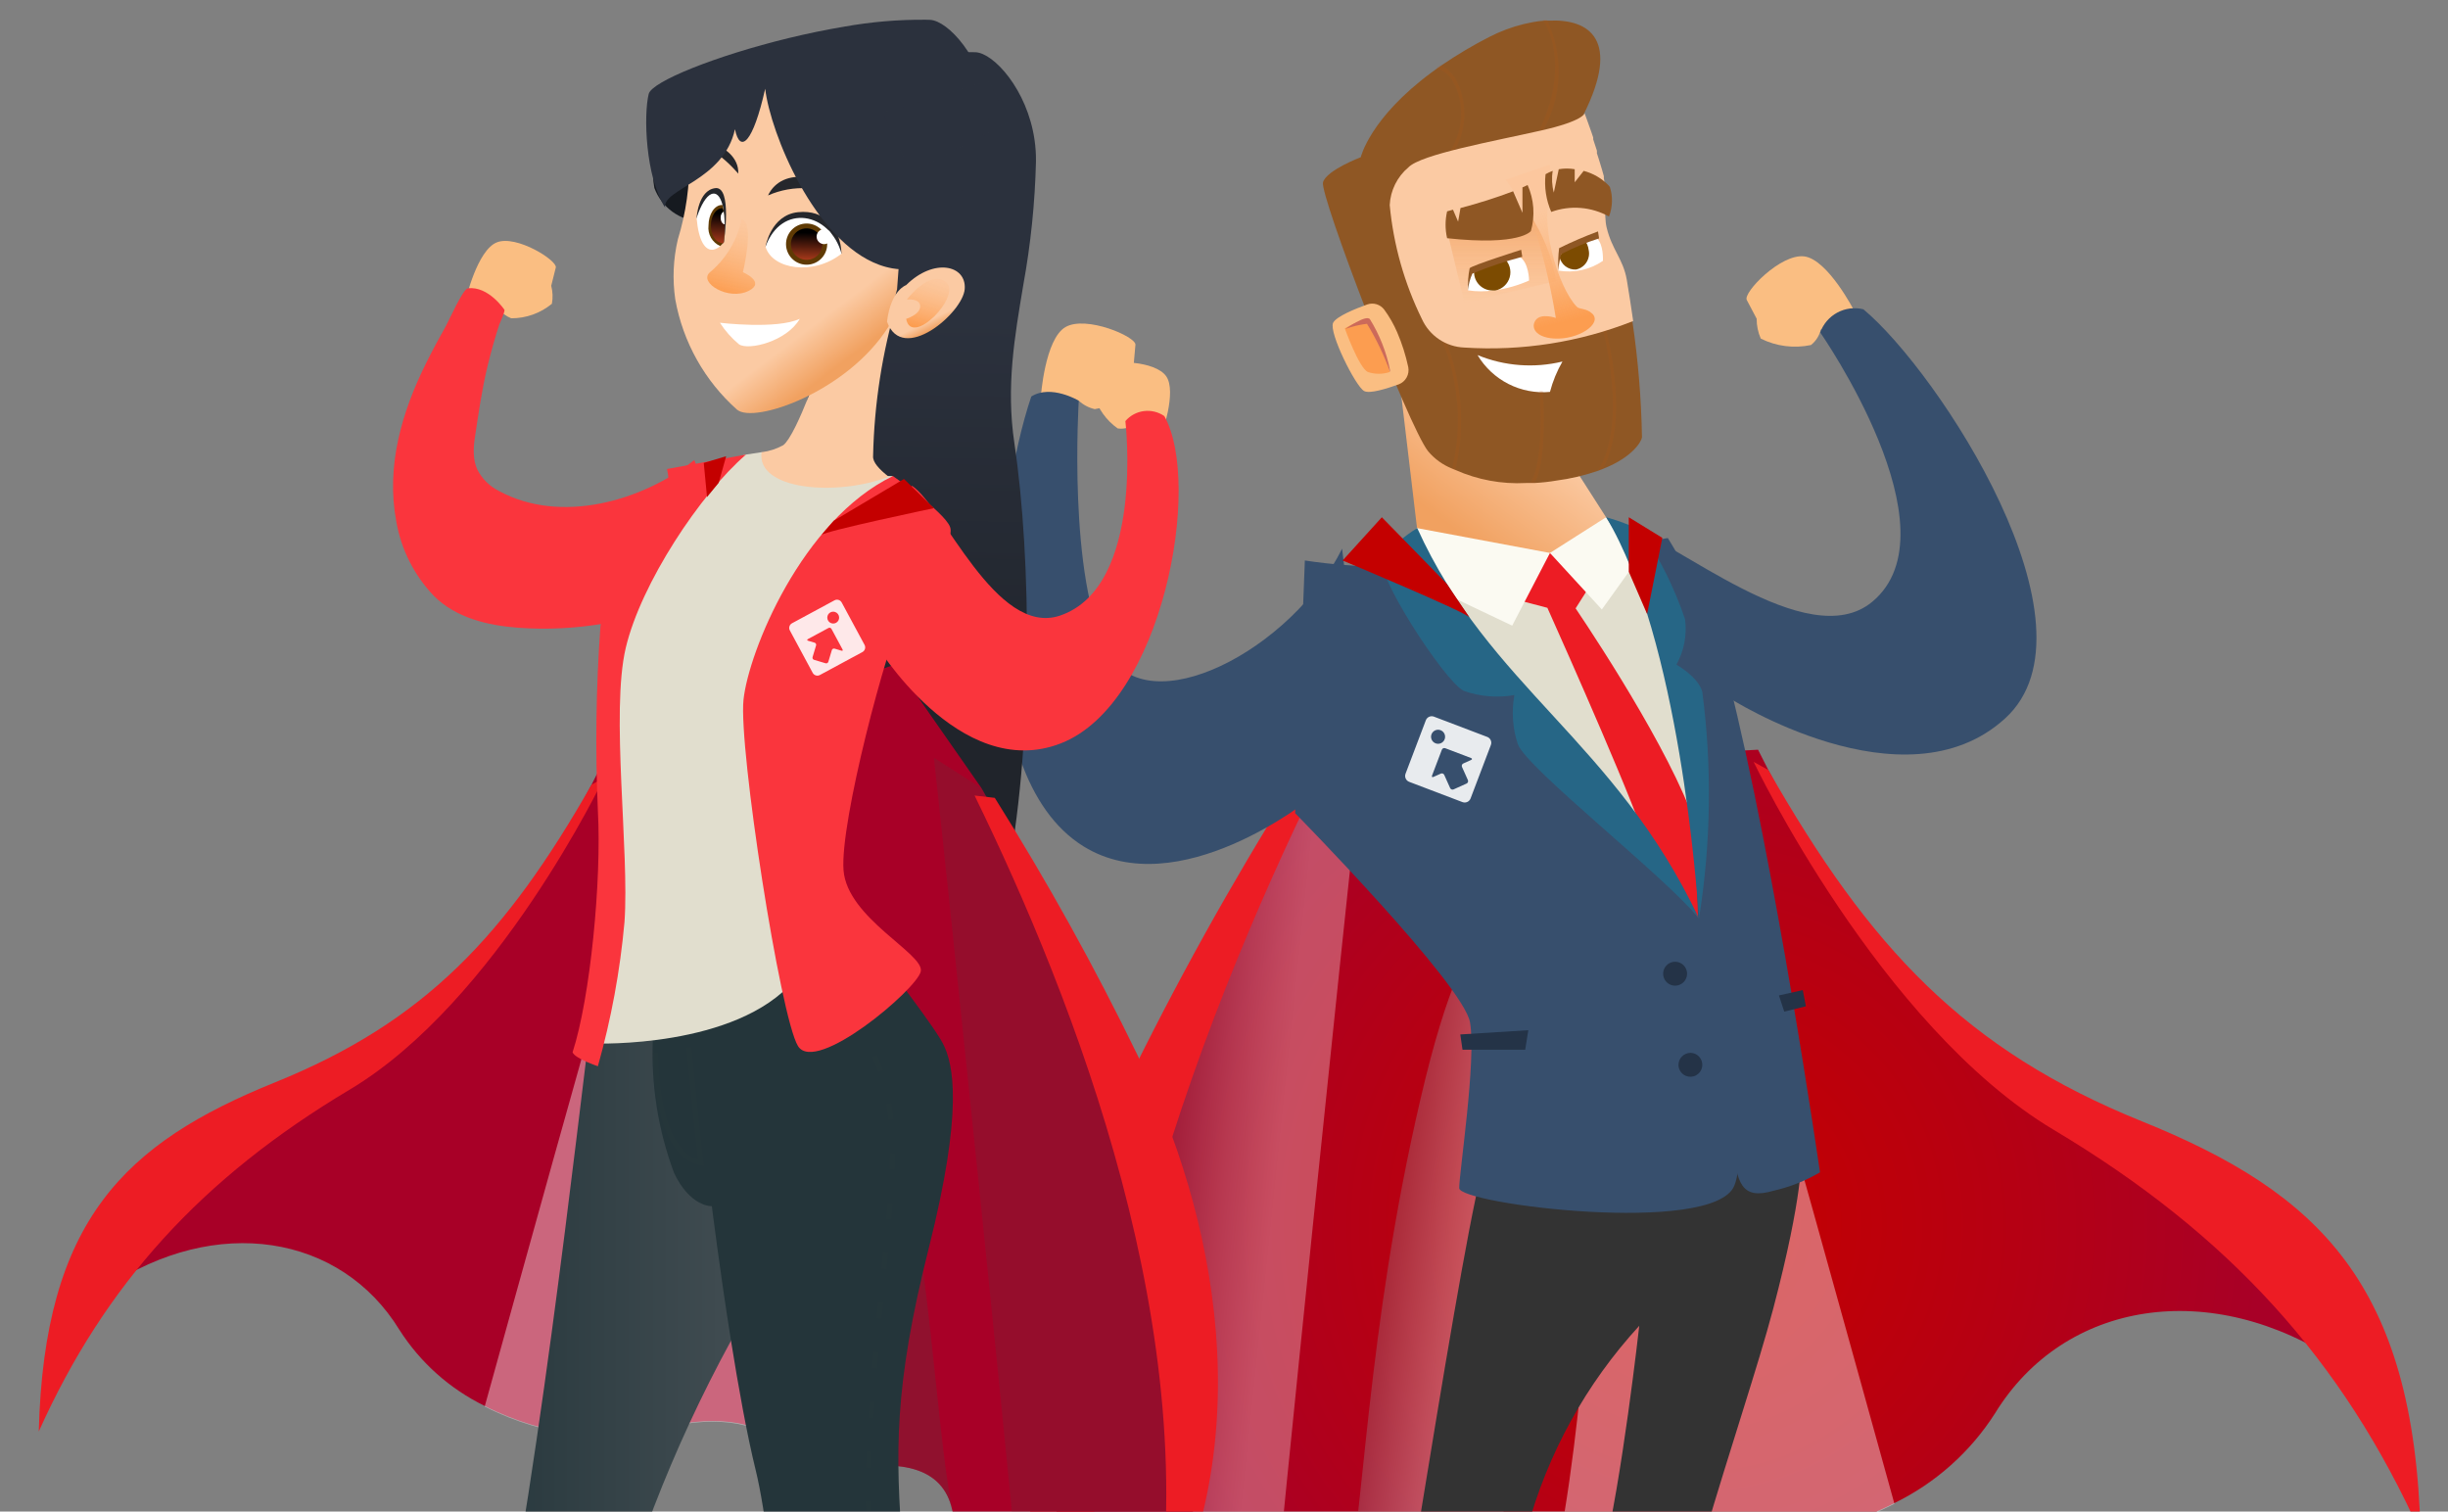 <svg className="h-48 xs:h-102 sm:h-auto w-full" width="758" height="468" viewBox="0 0 758 468" fill="none" xmlns="http://www.w3.org/2000/svg">

            <rect x="0" y="0" width="758" height="468" fill="#808080" stroke="none"/>

            <defs>
            <linearGradient id="paint0" x1="491.194" y1="103.763" x2="446.166" y2="164.46" gradientUnits="userSpaceOnUse">
            <stop offset="0.443" stop-color="#FBCAA3"></stop>
            <stop offset="0.96" stop-color="#F1A160"></stop>
            </linearGradient>
            <radialGradient id="paint1" cx="0" cy="0" r="1" gradientUnits="userSpaceOnUse" gradientTransform="translate(525.071 379.228) rotate(180) scale(175.144 175.824)">
            <stop offset="0.06" stop-color="#C40000"></stop>
            <stop offset="0.56" stop-color="#B60013"></stop>
            <stop offset="1" stop-color="#A80027"></stop>
            </radialGradient>
            <linearGradient id="paint2" x1="392.965" y1="384.047" x2="350.103" y2="379.579" gradientUnits="userSpaceOnUse">
            <stop stop-color="white"></stop>
            <stop offset="0.12" stop-color="#F2ECED"></stop>
            <stop offset="0.38" stop-color="#CFBBC0"></stop>
            <stop offset="0.73" stop-color="#996C77"></stop>
            <stop offset="1" stop-color="#6B2B3A"></stop>
            </linearGradient>
            <linearGradient id="paint3" x1="483.759" y1="401.336" x2="415.572" y2="391.438" gradientUnits="userSpaceOnUse">
            <stop offset="0.24" stop-color="white"></stop>
            <stop offset="0.34" stop-color="#F2ECED"></stop>
            <stop offset="0.53" stop-color="#CFBBC0"></stop>
            <stop offset="0.79" stop-color="#996C77"></stop>
            <stop offset="1" stop-color="#6B2B3A"></stop>
            </linearGradient>
            <linearGradient id="paint4" x1="-2.98965e+06" y1="76950.5" x2="-3.08334e+06" y2="77707.4" gradientUnits="userSpaceOnUse">
            <stop stop-color="white"></stop>
            <stop offset="0.12" stop-color="#F2ECED"></stop>
            <stop offset="0.38" stop-color="#CFBBC0"></stop>
            <stop offset="0.73" stop-color="#996C77"></stop>
            <stop offset="1" stop-color="#6B2B3A"></stop>
            </linearGradient>
            <linearGradient id="paint5" x1="4378.3" y1="9026.75" x2="3868.1" y2="7870.05" gradientUnits="userSpaceOnUse">
            <stop stop-color="#FBFAF2"></stop>
            <stop offset="0.43" stop-color="#F2F0E5"></stop>
            <stop offset="1" stop-color="#E1DECE"></stop>
            </linearGradient>
            <linearGradient id="paint6" x1="-320127" y1="161001" x2="-325692" y2="167702" gradientUnits="userSpaceOnUse">
            <stop stop-color="#FBFAF2"></stop>
            <stop offset="0.43" stop-color="#F2F0E5"></stop>
            <stop offset="1" stop-color="#E1DECE"></stop>
            </linearGradient>
            <radialGradient id="paint7" cx="0" cy="0" r="1" gradientUnits="userSpaceOnUse" gradientTransform="translate(-48471.3 26204.8) rotate(180) scale(1467.42 1461.2)">
            <stop stop-color="#100F23"></stop>
            <stop offset="0.29" stop-color="#1E253D"></stop>
            <stop offset="0.75" stop-color="#304360"></stop>
            <stop offset="1" stop-color="#374F6D"></stop>
            </radialGradient>
            <radialGradient id="paint8" cx="0" cy="0" r="1" gradientUnits="userSpaceOnUse" gradientTransform="translate(2.15533e+08 4.78501e+08) rotate(180) scale(286142 618075)">
            <stop stop-color="#100F23"></stop>
            <stop offset="0.29" stop-color="#1E253D"></stop>
            <stop offset="0.75" stop-color="#304360"></stop>
            <stop offset="1" stop-color="#374F6D"></stop>
            </radialGradient>
            <linearGradient id="paint9" x1="-11394.6" y1="175.65" x2="-11666.5" y2="175.65" gradientUnits="userSpaceOnUse">
            <stop offset="0.06" stop-color="#C40000"></stop>
            <stop offset="0.41" stop-color="#D70000"></stop>
            <stop offset="1" stop-color="#FF0000"></stop>
            </linearGradient>
            <linearGradient id="paint10" x1="-23298.3" y1="9105.16" x2="-23495.9" y2="9105.16" gradientUnits="userSpaceOnUse">
            <stop offset="0.06" stop-color="#C40000"></stop>
            <stop offset="0.41" stop-color="#D70000"></stop>
            <stop offset="1" stop-color="#FF0000"></stop>
            </linearGradient>
            <linearGradient id="paint11" x1="-97011.8" y1="26400.3" x2="-99018.1" y2="26942" gradientUnits="userSpaceOnUse">
            <stop offset="0.24" stop-color="#8F5724"></stop>
            <stop offset="0.86" stop-color="#562200"></stop>
            </linearGradient>
            <linearGradient id="paint12" x1="472.942" y1="51.115" x2="459.008" y2="135.803" gradientUnits="userSpaceOnUse">
            <stop offset="0.78" stop-color="#FBCAA3"></stop>
            <stop offset="0.96" stop-color="#F1A160"></stop>
            </linearGradient>
            <linearGradient id="paint13" x1="465.142" y1="66.176" x2="465.142" y2="93.815" gradientUnits="userSpaceOnUse">
            <stop stop-color="#F1A96F"></stop>
            <stop offset="1" stop-color="#FDB77E" stop-opacity="0"></stop>
            </linearGradient>
            <linearGradient id="paint14" x1="13438.1" y1="14691.6" x2="13438.1" y2="13471.2" gradientUnits="userSpaceOnUse">
            <stop stop-color="#F1A96F"></stop>
            <stop offset="1" stop-color="#FDB77E" stop-opacity="0"></stop>
            </linearGradient>
            <linearGradient id="paint15" x1="476.084" y1="65.665" x2="484.295" y2="99.635" gradientUnits="userSpaceOnUse">
            <stop stop-color="#FDB77E" stop-opacity="0.15"></stop>
            <stop offset="1" stop-color="#FC9D50"></stop>
            </linearGradient>
            <linearGradient id="paint16" x1="6312.16" y1="6151.73" x2="6281.35" y2="6043.85" gradientUnits="userSpaceOnUse">
            <stop stop-color="#FDB77E" stop-opacity="0.15"></stop>
            <stop offset="1" stop-color="#FC9D50"></stop>
            </linearGradient>
            <linearGradient id="paint17" x1="-6319.17" y1="3200.54" x2="-6429.97" y2="3251.72" gradientUnits="userSpaceOnUse">
            <stop offset="0.16" stop-color="#8F5724"></stop>
            <stop offset="1" stop-color="#562200"></stop>
            </linearGradient>
            <linearGradient id="paint18" x1="-348393" y1="-8412.17" x2="-349933" y2="-8534.75" gradientUnits="userSpaceOnUse">
            <stop offset="0.16" stop-color="#8F5724"></stop>
            <stop offset="1" stop-color="#562200"></stop>
            </linearGradient>
            <linearGradient id="paint19" x1="232906" y1="21633" x2="233787" y2="21750.7" gradientUnits="userSpaceOnUse">
            <stop offset="0.16" stop-color="#8F5724"></stop>
            <stop offset="1" stop-color="#562200"></stop>
            </linearGradient>
            <linearGradient id="paint20" x1="121000" y1="15781.9" x2="121383" y2="15821.7" gradientUnits="userSpaceOnUse">
            <stop offset="0.16" stop-color="#8F5724"></stop>
            <stop offset="1" stop-color="#562200"></stop>
            </linearGradient>
            <linearGradient id="paint21" x1="266.668" y1="97.669" x2="264.533" y2="223.878" gradientUnits="userSpaceOnUse">
            <stop stop-color="#2B313D"></stop>
            <stop offset="1" stop-color="#20242B"></stop>
            </linearGradient>
            <radialGradient id="paint22" cx="0" cy="0" r="1" gradientUnits="userSpaceOnUse" gradientTransform="translate(-4.53136e+07 3.83971e+07) scale(52583.8 43862.8)">
            <stop offset="0.06" stop-color="#C40000"></stop>
            <stop offset="0.56" stop-color="#B60013"></stop>
            <stop offset="1" stop-color="#A80027"></stop>
            </radialGradient>
            <linearGradient id="paint23" x1="-25150.1" y1="-27904.6" x2="-22131.9" y2="-28007.2" gradientUnits="userSpaceOnUse">
            <stop stop-color="white"></stop>
            <stop offset="0.12" stop-color="#F2ECED"></stop>
            <stop offset="0.38" stop-color="#CFBBC0"></stop>
            <stop offset="0.73" stop-color="#996C77"></stop>
            <stop offset="1" stop-color="#6B2B3A"></stop>
            </linearGradient>
            <linearGradient id="paint24" x1="-22184.9" y1="-16844.7" x2="-18743.4" y2="-17003.3" gradientUnits="userSpaceOnUse">
            <stop offset="0.24" stop-color="white"></stop>
            <stop offset="0.34" stop-color="#F2ECED"></stop>
            <stop offset="0.53" stop-color="#CFBBC0"></stop>
            <stop offset="0.79" stop-color="#996C77"></stop>
            <stop offset="1" stop-color="#6B2B3A"></stop>
            </linearGradient>
            <linearGradient id="paint25" x1="2.15029e+06" y1="-59317.8" x2="2.21758e+06" y2="-59861.5" gradientUnits="userSpaceOnUse">
            <stop stop-color="white"></stop>
            <stop offset="0.12" stop-color="#F2ECED"></stop>
            <stop offset="0.38" stop-color="#CFBBC0"></stop>
            <stop offset="0.73" stop-color="#996C77"></stop>
            <stop offset="1" stop-color="#6B2B3A"></stop>
            </linearGradient>
            <linearGradient id="paint26" x1="139.191" y1="451.292" x2="238.522" y2="451.292" gradientUnits="userSpaceOnUse">
            <stop stop-color="#24353A"></stop>
            <stop offset="1" stop-color="#444F54"></stop>
            </linearGradient>
            <linearGradient id="paint27" x1="18966.5" y1="10275.7" x2="27617" y2="10275.7" gradientUnits="userSpaceOnUse">
            <stop stop-color="#24353A"></stop>
            <stop offset="1" stop-color="#444F54"></stop>
            </linearGradient>
            <linearGradient id="paint28" x1="12430.8" y1="16466.1" x2="9998.42" y2="20187.5" gradientUnits="userSpaceOnUse">
            <stop offset="0.78" stop-color="#FBCAA3"></stop>
            <stop offset="0.96" stop-color="#F1A160"></stop>
            </linearGradient>
            <linearGradient id="paint29" x1="223.131" y1="41.651" x2="272.865" y2="107.44" gradientUnits="userSpaceOnUse">
            <stop offset="0.78" stop-color="#FBCAA3"></stop>
            <stop offset="0.96" stop-color="#F1A160"></stop>
            </linearGradient>
            <linearGradient id="paint30" x1="230.873" y1="69.521" x2="223.417" y2="90.803" gradientUnits="userSpaceOnUse">
            <stop stop-color="#FDB77E" stop-opacity="0.15"></stop>
            <stop offset="1" stop-color="#FC9D50"></stop>
            </linearGradient>
            <linearGradient id="paint31" x1="249.634" y1="80.237" x2="249.851" y2="72.094" gradientUnits="userSpaceOnUse">
            <stop stop-color="#A2371A"></stop>
            <stop offset="1"></stop>
            </linearGradient>
            <linearGradient id="paint32" x1="222.19" y1="75.099" x2="222.802" y2="66.066" gradientUnits="userSpaceOnUse">
            <stop stop-color="#A2371A"></stop>
            <stop offset="1"></stop>
            </linearGradient>
            <linearGradient id="paint33" x1="278.772" y1="88.641" x2="286.469" y2="104.076" gradientUnits="userSpaceOnUse">
            <stop offset="0.78" stop-color="#FBCAA3"></stop>
            <stop offset="0.96" stop-color="#F1A160"></stop>
            </linearGradient>
            <linearGradient id="paint34" x1="291.262" y1="87.381" x2="287.519" y2="102.059" gradientUnits="userSpaceOnUse">
            <stop stop-color="#FDB77E" stop-opacity="0.15"></stop>
            <stop offset="1" stop-color="#FC9D50"></stop>
            </linearGradient>
            <linearGradient id="paint35" x1="235288" y1="-6500.85" x2="240822" y2="-6500.85" gradientUnits="userSpaceOnUse">
            <stop offset="0.06" stop-color="#C40000"></stop>
            <stop offset="0.41" stop-color="#D70000"></stop>
            <stop offset="1" stop-color="#FF0000"></stop>
            </linearGradient>
            <linearGradient id="paint36" x1="12670.7" y1="-5681.03" x2="12767.6" y2="-5681.03" gradientUnits="userSpaceOnUse">
            <stop offset="0.06" stop-color="#C40000"></stop>
            <stop offset="0.41" stop-color="#D70000"></stop>
            <stop offset="1" stop-color="#FF0000"></stop>
            </linearGradient>
            <clipPath id="clip0">
            <rect width="758" height="468" fill="white"></rect>
            </clipPath>
            </defs>

            <g id="1-01 3" clipPath="url(#clip0)">
            <g id="Group">
            <path id="Vector" d="M497.298 160.148L473.172 122.479L433.265 117.236L438.771 163.51L482.595 179.922L497.298 160.148Z" fill="url(#paint0)"></path>
            <path id="Vector_2" d="M338.809 524.41C343.521 513.697 365.546 506.972 387.629 519.053C389.332 519.965 390.864 520.763 392.34 521.39C410.108 529.368 412.662 518.54 415.728 503.61C419.077 487.482 435.142 484.12 459.211 489.534L461.368 489.933C483.166 494.378 480.669 485.944 482.599 478.535C484.529 471.127 504.681 467.822 525.458 474.489C538.798 478.82 564.343 476.769 586.595 465.371C599.347 459.149 610.132 449.525 617.76 437.562C639.161 402.686 684.631 395.277 724.765 422.118C724.765 422.118 701.377 375.788 663.911 355.671C626.445 335.555 592.328 310.081 573.085 281.132C562.38 265.485 552.782 249.109 544.361 232.123L421.461 238.62L405.226 239.474C390.76 264.593 377.96 290.635 366.909 317.433C351.525 356.412 326.093 463.149 325.412 480.587C324.731 498.025 333.814 535.181 338.809 524.41Z" fill="url(#paint1)"></path>
            <path id="Vector_3" opacity="0.3" d="M338.809 524.411C343.521 513.698 365.546 506.973 387.628 519.054C389.331 519.966 390.864 520.764 392.34 521.391C398.017 460.301 415.046 295.893 421.291 238.849L405.055 239.704C390.656 264.753 377.914 290.719 366.909 317.434C351.525 356.413 326.093 463.15 325.412 480.588C324.731 498.026 333.814 535.182 338.809 524.411Z" fill="url(#paint2)"></path>
            <path id="Vector_4" d="M407.609 242.38C371.448 316.463 322.459 440.467 342.043 550.11C301.909 478.25 319.961 394.308 348.061 337.263C363.734 304.998 381.149 273.609 400.229 243.235L407.609 242.38Z" fill="#ED1C24"></path>
            <path id="Vector_5" d="M547.538 238.393C578.93 293.443 608.392 325.014 663.228 347.182C718.065 369.35 747.527 397.501 749.513 474.719C725.444 421.037 689.965 382.058 635.98 349.86C581.995 317.662 542.997 235.886 542.997 235.886L547.538 238.393Z" fill="#ED1C24"></path>
            <path id="Vector_6" opacity="0.4" d="M415.73 503.609C419.079 487.481 435.144 484.119 459.213 489.533L461.37 489.932C467.047 461.153 485.78 359.431 484.645 340.455C483.282 318.287 468.58 289.166 468.58 289.166C468.58 289.166 456.545 268.366 439.799 340.455C423.053 412.543 422.428 468.676 415.73 503.609Z" fill="url(#paint3)"></path>
            <path id="Vector_7" opacity="0.4" d="M482.598 478.764C484.641 471.413 504.68 468.051 525.456 474.718C538.797 479.049 564.341 476.998 586.594 465.6C576.433 428.901 544.643 314.243 544.189 314.243C544.189 316.294 513.422 298.799 502.693 333.048C491.964 367.298 492.759 425.026 482.598 478.764Z" fill="url(#paint4)"></path>
            <path id="Vector_8" d="M502.69 163.566L479.984 171.26L437.863 170.576C437.863 170.576 456.936 198.442 470.617 213.943C484.298 229.443 521.707 275.033 526.135 284.436C529.484 264.947 521.139 224.657 517.109 203.856C514.099 189.849 509.251 176.302 502.69 163.566V163.566Z" fill="url(#paint5)"></path>
            <path id="Vector_9" d="M466.928 184.996L479.927 171.205L492.756 180.665L487.874 188.358C495.822 200.154 520.629 238.165 526.192 259.25C532.89 284.438 534.253 288.142 534.253 288.142L520.174 291.448C520.174 291.448 513.817 274.351 510.184 262.612C507.856 252.696 485.036 201.351 479.132 188.187L466.928 184.996Z" fill="#ED1C24"></path>
            <path id="Vector_10" d="M479.929 171.205L495.994 188.7L506.382 174.225L497.299 160.149L479.929 171.205Z" fill="#FBFAF2"></path>
            <path id="Vector_11" d="M479.929 171.204L468.235 193.714L430.088 175.592L438.774 163.51L479.929 171.204Z" fill="url(#paint6)"></path>
            <g id="hmanright" data-svg-origin="516.7160034179688 259.4903335571289" style="transform-origin: 0px 0px;" transform="matrix(0.962,-0.273,0.273,0.962,-38.514,144.356)">
            <path id="Vector_12" d="M591.021 123.678C590.074 125.394 588.573 126.74 586.764 127.496C581.401 127.132 576.319 124.963 572.345 121.342C572.051 119.244 572.205 117.107 572.799 115.073C572.799 115.073 571.948 111.141 571.437 108.634C570.926 106.126 585.515 97.635 592.27 100.542C599.026 103.448 602.545 121 602.545 121L594.314 125.616L591.021 123.678Z" fill="#FABE82"></path>
            <path id="Vector_13" d="M516.716 166.53C529.375 173.254 559.404 219.756 583.303 209.156C614.979 195.137 590.569 124.53 590.569 124.53C592.2 122.252 594.617 120.66 597.353 120.06C600.09 119.46 602.951 119.895 605.385 121.282C622.415 146.129 650.798 236.339 612.992 255.145C575.185 273.951 532.497 225.626 532.497 225.626L516.716 166.53Z" fill="url(#paint7)"></path>
            </g>
            <path id="Vector_14" d="M458.704 363.022C450.019 397.955 427.88 550.624 423.168 562.477C425.212 565.84 442.582 564.529 442.582 564.529C442.582 564.529 461.372 513.924 472.782 473.634C479.156 450.103 491.09 428.448 507.58 410.493C507.58 410.493 502.187 458.818 496.227 482.353C490.266 505.889 492.196 559.571 492.196 559.571C492.196 559.571 505.593 562.933 509.624 560.882C514.278 507.2 539.71 440.696 549.076 405.136C558.443 369.576 557.762 358.121 557.762 358.121L458.704 363.022Z" fill="#333333"></path>
            <path id="Vector_15" d="M431.113 174.565C423.79 176.616 404.035 173.539 404.035 173.539L401.026 251.782C401.026 251.782 453.195 304.837 455.182 316.577C457.168 328.316 451.832 362.907 451.832 367.865C451.832 372.823 530.454 382.625 536.982 367.181C543.51 351.738 526.253 284.607 526.253 284.607C526.253 284.607 484.473 233.318 479.761 226.195C474.772 219.541 469.308 213.256 463.413 207.389L431.113 174.565Z" fill="url(#paint8)"></path>
            <g id="Group_2" opacity="0.94">
            <path id="Vector_16" opacity="0.94" d="M446.134 239.522C446.329 239.435 446.55 239.429 446.749 239.505C446.949 239.581 447.11 239.733 447.197 239.927C447.38 240.335 448.841 243.597 449.024 244.005C449.112 244.199 449.273 244.351 449.472 244.427C449.671 244.503 449.892 244.497 450.087 244.41C450.49 244.228 453.71 242.778 454.114 242.596C454.308 242.508 454.46 242.346 454.536 242.146C454.612 241.947 454.606 241.725 454.519 241.53C454.336 241.121 452.875 237.86 452.692 237.452C452.605 237.257 452.599 237.035 452.675 236.836C452.751 236.636 452.903 236.474 453.097 236.386C453.34 236.277 455.253 235.415 455.496 235.306C455.9 235.124 455.891 234.846 455.479 234.69C454.677 234.388 448.297 231.958 447.495 231.657C447.296 231.582 447.075 231.589 446.881 231.677C446.687 231.764 446.535 231.924 446.459 232.123C446.155 232.923 443.724 239.322 443.42 240.121C443.263 240.534 443.465 240.725 443.868 240.543C444.322 240.338 445.909 239.624 446.134 239.522ZM443.305 229.007C443.482 229.399 443.77 229.729 444.135 229.957C444.499 230.184 444.923 230.299 445.352 230.286C445.781 230.273 446.197 230.133 446.547 229.884C446.897 229.634 447.165 229.287 447.318 228.885C447.47 228.484 447.5 228.046 447.404 227.627C447.308 227.209 447.09 226.828 446.778 226.533C446.465 226.238 446.072 226.043 445.649 225.971C445.225 225.899 444.79 225.955 444.398 226.13C444.137 226.246 443.901 226.413 443.704 226.621C443.508 226.829 443.354 227.074 443.253 227.341C443.151 227.608 443.103 227.893 443.112 228.179C443.121 228.465 443.187 228.747 443.305 229.007H443.305ZM435.211 239.563C438.986 229.628 441.082 224.108 441.498 223.004C441.683 222.526 442.048 222.14 442.515 221.93C442.982 221.719 443.514 221.701 443.994 221.88C445.648 222.509 458.862 227.536 460.517 228.165C460.996 228.349 461.383 228.715 461.593 229.183C461.803 229.652 461.818 230.184 461.636 230.664C461.006 232.322 455.974 245.567 455.344 247.225C455.16 247.703 454.794 248.089 454.327 248.3C453.86 248.51 453.328 248.528 452.848 248.349C451.199 247.717 437.98 242.693 436.33 242.062C435.851 241.879 435.463 241.512 435.254 241.044C435.044 240.575 435.029 240.043 435.211 239.563Z" fill="white"></path>
            </g>
            <path id="Vector_17" d="M536.468 354.532C537.831 366.272 539.136 371.628 549.184 368.665C554.237 367.519 559.082 365.596 563.546 362.966C563.546 362.966 549.752 267.57 535.163 210.241C531.127 194.839 524.813 180.126 516.43 166.589L508.426 167.899C508.426 167.899 512.456 186.021 517.452 209.557C522.256 234.25 525.046 259.293 525.796 284.438C525.115 288.94 536.468 354.532 536.468 354.532Z" fill="#374F6D"></path>
            <path id="Vector_18" d="M473.229 318.97L472.264 325.011H452.85L452.168 320.281L473.229 318.97Z" fill="#243347"></path>
            <path id="Vector_19" d="M526.083 284.38C500.027 229.33 461.199 212.861 438.833 163.51C434.74 166.001 431.11 169.182 428.104 172.913C425.436 177.244 447.178 210.81 453.195 213.887C458.233 215.686 463.653 216.138 468.919 215.198C467.997 220.238 468.349 225.429 469.941 230.299C472.382 237.651 515.468 271.273 526.083 284.38Z" fill="#266686"></path>
            <path id="Vector_20" d="M497.353 160.149C520.059 198.102 525.452 275.947 526.076 284.381C529.8 261.15 530.145 237.503 527.098 214.173C525.793 209.5 519.094 205.796 519.094 205.796C521.468 201.511 522.404 196.577 521.762 191.72C518.584 182.338 514.195 173.41 508.706 165.164C507.06 162.827 497.353 160.149 497.353 160.149Z" fill="#266686"></path>
            <g id="mhandleft" data-svg-origin="407.7841796875 160.65830078125" style="transform-origin: 0px 0px;" transform="matrix(0.996,0.088,-0.088,0.996,28.422,-38.52)">
            <path id="Vector_21" d="M318.773 135.074C320.274 136.239 322.056 136.986 323.939 137.239C328.971 135.998 333.409 133.034 336.484 128.862C336.343 126.745 335.742 124.684 334.724 122.822V116.268C334.724 113.761 318.659 108.461 312.642 112.735C306.625 117.009 306.965 134.903 306.965 134.903L316.048 137.695L318.773 135.074Z" fill="#FABE82"></path>
            <path id="Vector_22" d="M404.034 173.541C391.318 206.138 348.857 233.321 334.495 211.837C320.133 190.352 318.771 135.075 318.771 135.075C318.771 135.075 309.745 130.687 304.011 135.075C295.667 169.267 294.191 253.152 332.395 272.414C363.162 287.857 400.968 251.557 400.968 251.557C408.862 226.279 409.92 199.361 404.034 173.541V173.541Z" fill="#374F6D"></path>
            </g>
            <path id="Vector_23" d="M518.697 305.181C517.964 305.184 517.246 304.969 516.635 304.564C516.024 304.159 515.547 303.581 515.264 302.904C514.982 302.228 514.906 301.483 515.047 300.763C515.189 300.043 515.54 299.382 516.058 298.862C516.575 298.343 517.235 297.989 517.954 297.844C518.673 297.7 519.419 297.773 520.096 298.053C520.774 298.332 521.354 298.807 521.761 299.417C522.169 300.026 522.387 300.743 522.387 301.476C522.388 301.962 522.293 302.443 522.109 302.892C521.924 303.341 521.652 303.749 521.309 304.093C520.967 304.437 520.56 304.71 520.112 304.897C519.663 305.083 519.183 305.18 518.697 305.181Z" fill="#243347"></path>
            <path id="Vector_24" d="M519.723 329.684C519.722 330.416 519.938 331.131 520.344 331.74C520.749 332.349 521.326 332.824 522.001 333.106C522.506 333.315 523.051 333.409 523.596 333.381C524.142 333.354 524.674 333.206 525.155 332.947C525.637 332.689 526.055 332.327 526.379 331.888C526.704 331.449 526.927 330.943 527.032 330.407C527.175 329.689 527.102 328.945 526.823 328.268C526.544 327.591 526.071 327.012 525.463 326.604C524.857 326.197 524.143 325.98 523.413 325.98C522.437 325.997 521.506 326.392 520.817 327.084C520.128 327.775 519.736 328.708 519.723 329.684V329.684Z" fill="#243347"></path>
            <path id="Vector_25" d="M550.829 308.202L552.476 313.217L559.174 311.564L558.209 306.549L550.829 308.202Z" fill="#243347"></path>
            <path id="Vector_26" d="M455.008 191.15C453.76 189.44 415.726 173.541 415.726 173.541L427.874 160.149L447.913 180.664L455.008 191.15Z" fill="url(#paint9)"></path>
            <path id="Vector_27" d="M510.014 190.124L514.725 166.532L504.337 160.149V177.017L510.014 190.124Z" fill="url(#paint10)"></path>
            <path id="Vector_28" d="M442.18 139.688C444.183 142.094 446.76 143.956 449.673 145.102L450.638 145.501C457.499 148.564 464.991 149.951 472.493 149.547H475.105C477.37 149.432 479.625 149.184 481.86 148.806C486.307 148.232 490.682 147.201 494.916 145.729L496.392 145.159C505.702 141.455 508.256 136.611 508.426 135.414C508.214 123.434 507.228 111.479 505.474 99.626C504.907 95.58 504.226 91.249 503.488 86.804C502.352 80.365 498.89 77.572 497.243 70.62C496.335 66.916 497.243 59.678 496.392 55.404V54.777C496.051 53.524 495.654 52.327 495.313 51.073C494.973 49.819 494.632 48.794 494.235 47.654C494.267 47.389 494.267 47.121 494.235 46.856C493.894 45.717 493.497 44.52 493.099 43.38V42.81C492.702 41.613 492.305 40.417 491.851 39.22C491.396 38.023 490.942 36.599 490.431 35.288C501.785 12.493 492.362 5.768 479.532 6.395H478.227C477.026 6.463 475.83 6.615 474.65 6.851L471.925 7.421C468.162 8.331 464.522 9.689 461.083 11.467C456.045 14.048 451.173 16.941 446.494 20.129L445.188 21.041L444.621 21.44L443.372 22.352C424.128 36.541 421.347 48.68 421.347 48.68C421.347 48.68 410.788 52.669 409.653 56.43C408.517 60.191 435.992 131.881 442.18 139.688Z" fill="url(#paint11)"></path>
            <path id="Vector_29" d="M483.793 111.938C475.041 114.061 465.842 113.364 457.51 109.944C459.791 113.766 463.107 116.864 467.075 118.881C471.043 120.898 475.5 121.751 479.932 121.341C480.798 118.05 482.096 114.888 483.793 111.938V111.938Z" fill="white"></path>
            <g id="Group_3" opacity="0.5">
            <g id="Group_4" opacity="0.5">
            <path id="Vector_30" opacity="0.5" d="M449.671 145.106L450.636 145.505C453.79 132.222 452.759 118.288 447.684 105.614L446.719 105.956C451.732 118.386 452.763 132.065 449.671 145.106V145.106Z" fill="#C15211"></path>
            </g>
            <g id="Group_5" opacity="0.5">
            <path id="Vector_31" opacity="0.5" d="M494.915 145.504L496.391 144.991C502.749 133.081 500.479 115.13 497.186 101.51H496.221C499.57 115.586 501.841 133.993 494.915 145.504Z" fill="#C15211"></path>
            </g>
            <g id="Group_6" opacity="0.5">
            <path id="Vector_32" opacity="0.5" d="M473.794 149.437H475.1C477.995 145.448 478.449 131.771 477.711 120.944H476.689C477.484 132.17 476.916 145.619 473.794 149.437Z" fill="#C15211"></path>
            </g>
            <g id="Group_7" opacity="0.5">
            <path id="Vector_33" opacity="0.5" d="M449.274 46.348L450.125 47.088C452.197 43.666 453.334 39.759 453.424 35.759C453.514 31.759 452.552 27.806 450.636 24.294C449.488 22.492 447.855 21.05 445.925 20.134L444.619 21.045C446.823 21.718 448.703 23.178 449.898 25.148C451.663 28.426 452.535 32.111 452.425 35.832C452.316 39.553 451.229 43.179 449.274 46.348V46.348Z" fill="#C15211"></path>
            </g>
            <g id="Group_8" opacity="0.5">
            <path id="Vector_34" opacity="0.5" d="M476.749 39.907L477.657 40.705C480.669 35.469 482.363 29.578 482.59 23.542C482.818 17.505 481.573 11.504 478.963 6.056H477.657C482.142 12.553 483.788 25.831 476.749 39.907Z" fill="#C15211"></path>
            </g>
            </g>
            <path id="Vector_35" d="M430.312 63.498C431.47 75.784 434.856 87.757 440.303 98.83C441.462 101.363 443.302 103.525 445.617 105.075C447.933 106.624 450.633 107.501 453.417 107.606C471.236 108.766 489.091 105.963 505.698 99.4C505.131 95.354 504.45 91.023 503.712 86.578C502.576 80.138 499.113 77.346 497.467 70.393C496.559 66.689 497.467 59.452 496.616 55.178V54.551C496.275 53.297 495.936 52.1 495.538 50.847C495.141 49.593 494.857 48.567 494.46 47.428C494.491 47.163 494.491 46.895 494.46 46.63C494.119 45.49 493.721 44.293 493.323 43.153V42.584C492.926 41.387 492.529 40.19 492.074 38.993C491.62 37.797 491.166 36.372 490.655 35.061C490.655 35.061 490.372 37.455 477.146 40.418C462.557 43.723 439.963 47.769 436.103 51.816C434.385 53.258 432.983 55.041 431.987 57.051C430.99 59.062 430.42 61.257 430.312 63.498V63.498Z" fill="url(#paint12)"></path>
            <path id="Vector_36" d="M481.86 87.09C481.122 87.09 453.476 93.815 453.476 93.815L448.424 72.9L457.62 71.875L473.515 66.176C477.78 72.46 480.628 79.596 481.86 87.09V87.09Z" fill="url(#paint13)"></path>
            <path id="Vector_37" d="M477.036 69.823L482.372 89.484L503.489 86.578C502.354 80.138 498.891 77.346 497.245 70.393C496.337 66.689 497.245 59.452 496.394 55.178V54.551L479.647 55.121L477.036 69.823Z" fill="url(#paint14)"></path>
            <path id="Vector_38" d="M480.836 58.425C475.898 67.885 482.483 89.028 488.216 94.954C489.067 95.866 491.224 95.353 493.041 97.12C496.22 100.197 488.784 105.269 481.177 104.813C475.5 104.471 473.854 101.394 475.5 99.114C477.146 96.835 481.744 98.43 481.744 98.43C480.392 90.034 478.496 81.735 476.068 73.584C473.674 67.148 470.346 61.1 466.191 55.633L479.814 51.017L480.836 58.425Z" fill="url(#paint15)"></path>
            <path id="Vector_39" d="M428.614 95.867C428.02 95.072 427.187 94.488 426.237 94.201C425.287 93.914 424.27 93.938 423.335 94.271C419.702 95.582 413.741 97.975 412.776 99.97C411.414 102.933 419.702 119.574 422.37 121.055C424.073 122.024 429.409 120.314 433.099 119.004C434.145 118.604 435.015 117.847 435.556 116.866C436.096 115.885 436.272 114.745 436.051 113.647C435.264 109.974 434.124 106.386 432.645 102.933C431.577 100.431 430.224 98.06 428.614 95.867V95.867Z" fill="#FABE82"></path>
            <path id="Vector_40" d="M430.317 115.185C428.124 115.911 425.755 115.911 423.561 115.185C420.78 113.931 416.409 101.679 416.409 101.679C416.409 101.679 421.404 98.488 423.278 99.514C426.63 104.225 429.021 109.55 430.317 115.185V115.185Z" fill="url(#paint16)"></path>
            <path id="Vector_41" d="M416.576 101.85C416.576 101.85 422.991 97.291 424.183 98.83C427.196 103.694 429.311 109.06 430.427 114.672V115.185C428.56 109.977 426.163 104.974 423.275 100.254C420.988 100.523 418.739 101.059 416.576 101.85V101.85Z" fill="#CC6A5A"></path>
            <path id="Vector_42" d="M448.085 65.435C447.451 68.172 447.451 71.018 448.085 73.755C470.792 76.205 474.028 71.532 474.028 71.532C475.363 66.81 475.002 61.769 473.006 57.286L471.416 58.026V65.891L468.521 59.223C463.185 61.236 457.747 62.967 452.229 64.409L451.491 68.626L449.902 64.922L448.085 65.435Z" fill="url(#paint17)"></path>
            <g id="brow" data-svg-origin="478.4257507324219 45.220298767089844" style="transform-origin: 0px 0px;" transform="matrix(1,0,0,1,0,6.96)">
            <path id="Vector_43" d="M480.328 58.654C483.237 57.597 486.338 57.178 489.423 57.424C492.508 57.669 495.504 58.575 498.209 60.079C499.336 57.16 499.436 53.944 498.493 50.961C498.347 50.734 498.175 50.523 497.982 50.334C495.886 48.216 493.258 46.7 490.375 45.946L487.594 49.479V45.433C485.96 45.149 484.289 45.149 482.655 45.433L481.123 52.671C480.534 50.479 480.418 48.186 480.782 45.946C480.014 46.219 479.273 46.562 478.568 46.972C478.122 50.953 478.729 54.981 480.328 58.654V58.654Z" fill="url(#paint18)"></path>
            </g>
            <path id="Vector_44" d="M454.555 89.882C457.187 90.309 459.87 90.309 462.502 89.882H462.9C466.543 89.37 470.096 88.354 473.458 86.862C473.458 86.862 473.458 81.163 470.393 79.397H470.052C468.563 79.583 467.085 79.85 465.624 80.194H465.284C463.905 80.49 462.556 80.909 461.253 81.448C459.55 82.071 457.944 82.934 456.485 84.013C455.711 84.76 455.13 85.686 454.794 86.709C454.457 87.731 454.376 88.821 454.555 89.882V89.882Z" fill="white"></path>
            <path id="Vector_45" d="M456.429 84.242C456.426 85.751 457.023 87.198 458.088 88.267C459.152 89.336 460.598 89.938 462.106 89.941H463.014C464.063 89.737 465.035 89.246 465.821 88.522C466.607 87.798 467.176 86.87 467.464 85.841C467.753 84.812 467.75 83.724 467.455 82.697C467.161 81.669 466.586 80.745 465.796 80.025H465.455C464.077 80.32 462.728 80.74 461.425 81.279C459.618 82.005 457.933 83.004 456.429 84.242V84.242Z" fill="#7C4B01"></path>
            <path id="Vector_46" d="M454.554 89.882C454.71 88.089 455.171 86.335 455.917 84.697C460.94 82.62 466.099 80.887 471.357 79.511L471.017 77.345C471.017 77.345 455.689 82.189 455.065 83.044C454.621 85.295 454.45 87.591 454.554 89.882V89.882Z" fill="url(#paint19)"></path>
            <path id="Vector_47" d="M482.541 83.784C487.357 84.61 492.305 83.526 496.335 80.764C496.335 80.764 496.619 75.521 494.349 73.698C493.096 73.845 491.861 74.112 490.659 74.495L489.637 74.837L487.537 75.749C486.108 76.41 484.832 77.361 483.79 78.541C483.637 78.705 483.52 78.899 483.449 79.111C483.406 79.28 483.406 79.456 483.449 79.624C482.915 80.95 482.608 82.356 482.541 83.784V83.784Z" fill="white"></path>
            <path id="Vector_48" d="M482.882 79.399C483.087 80.594 483.73 81.671 484.685 82.418C485.64 83.166 486.839 83.532 488.048 83.445C489.036 83.23 489.936 82.725 490.634 81.994C491.332 81.263 491.795 80.34 491.964 79.344C492.077 78.681 492.058 78.002 491.908 77.347C491.765 76.193 491.292 75.105 490.545 74.213L489.523 74.555L487.423 75.467C485.994 76.128 484.718 77.079 483.676 78.259C483.523 78.422 483.407 78.617 483.336 78.829C483.12 78.957 482.958 79.159 482.882 79.399V79.399Z" fill="#7C4B01"></path>
            <path id="Vector_49" d="M482.541 83.785C482.593 82.04 482.899 80.313 483.449 78.656C487.198 76.702 491.111 75.081 495.143 73.812L494.802 71.647C490.705 73.168 486.688 74.899 482.768 76.833C482.476 79.138 482.4 81.466 482.541 83.785Z" fill="url(#paint20)"></path>
            </g>
            <g id="Group_9">
            <path id="Vector_50" d="M220.056 74.302C219.255 68.432 238.232 66.032 241.694 50.037C243.297 57.763 247.304 54.307 251.054 37.512C252.737 51.461 264.416 96.815 286.381 92.025C287.748 91.727 289.042 92.873 290.403 93.114C290.442 93.11 290.481 93.115 290.517 93.129C291.303 93.26 292.095 93.351 292.889 93.401C292.948 93.41 293.006 93.415 293.065 93.417L292.936 93.465C292.856 93.481 292.728 93.529 292.568 93.577C287.599 95.305 246.454 110.181 249.708 129.487C253.187 150.01 247.849 273.176 247.849 273.176C257.502 276.104 267.465 277.886 277.533 278.487C278.062 275.208 279.104 268.698 279.104 268.106C279.184 268.601 279.649 274.744 279.921 278.599C286.257 278.867 292.604 278.454 298.851 277.367L299.94 259.58C299.94 259.58 301.527 271.081 302.265 276.647C305.395 275.931 308.457 274.946 311.417 273.704C319.976 232.115 319.431 172.931 314.094 137.213C311.465 119.602 314.19 104.166 316.85 88.251C319.153 75.635 320.466 62.858 320.777 50.037C320.809 47.773 320.659 45.51 320.329 43.27C318.069 27.723 307.682 16.414 302.072 16.174C301.656 16.142 301.207 16.142 300.758 16.142C292.328 16.072 283.909 16.784 275.61 18.269C269.856 19.229 264.005 20.445 258.332 21.82C235.796 27.291 215.953 35.273 214.991 39.112C213.389 45.51 213.918 64.705 220.056 74.302Z" fill="url(#paint21)"></path>
            <g id="Group_10">
            <path id="Vector_51" d="M371.435 448.193C370.857 433.414 349.304 342.954 336.266 309.919C326.9 287.207 316.052 265.136 303.792 243.847L277.187 205.709L185.873 237.617C178.737 252.013 170.602 265.892 161.529 279.153C145.221 303.688 116.306 325.277 84.553 342.326C52.801 359.375 32.979 398.64 32.979 398.64C66.993 375.892 105.529 382.171 123.667 411.729C130.132 421.868 139.272 430.024 150.08 435.298C168.938 444.958 190.588 446.696 201.894 443.025C219.503 437.375 236.582 440.176 238.217 446.454C239.853 452.733 237.737 459.881 256.211 456.114L258.039 455.776C278.438 451.188 292.053 454.037 294.891 467.706C297.49 480.359 299.654 489.536 314.713 482.774C315.964 482.243 317.262 481.567 318.706 480.794C337.421 470.555 356.087 476.254 360.081 485.334C364.314 494.462 372.012 462.972 371.435 448.193Z" fill="url(#paint22)"></path>
            <path id="Vector_52" opacity="0.3" d="M371.435 448.194C370.858 433.415 349.304 342.954 336.266 309.919C326.939 287.278 316.14 265.272 303.937 244.042L289.177 234.626C294.469 282.972 309.902 431.001 314.713 482.775C315.964 482.244 317.263 481.567 318.706 480.794C337.421 470.556 356.088 476.255 360.081 485.335C364.315 494.463 372.012 462.973 371.435 448.194Z" fill="url(#paint23)"></path>
            <path id="Vector_53" d="M308.027 247.035C324.197 272.778 338.957 299.38 352.24 326.725C376.055 375.071 391.354 446.213 357.34 507.115C373.938 414.191 332.419 309.096 301.772 246.31L308.027 247.035Z" fill="#ED1C24"></path>
            <path id="Vector_54" d="M187.029 240.807C187.029 240.807 153.978 310.113 108.225 337.401C62.472 364.689 32.404 397.724 12.005 443.22C13.688 377.777 38.657 353.919 85.132 335.131C131.606 316.344 156.576 289.587 183.181 242.931L187.029 240.807Z" fill="#ED1C24"></path>
            <path id="Vector_55" opacity="0.4" d="M274.491 329.43C260.298 268.334 250.099 285.962 250.099 285.962C250.099 285.962 237.638 310.642 236.483 329.43C235.521 345.512 251.398 431.723 256.209 456.113L258.037 455.775C278.436 451.187 292.051 454.036 294.889 467.705C289.213 438.099 288.683 390.525 274.491 329.43Z" fill="url(#paint24)"></path>
            <path id="Vector_56" opacity="0.4" d="M221.188 323.152C212.095 294.126 186.019 308.953 186.019 307.215C185.634 307.215 158.692 404.389 150.081 435.492C168.94 445.152 190.589 446.89 201.896 443.219C219.504 437.569 236.487 440.418 238.218 446.648C229.607 401.105 230.281 352.18 221.188 323.152Z" fill="url(#paint25)"></path>
            </g>
            <g id="whndleft" data-svg-origin="161.73653411865234 146.72722244262695" style="transform-origin: 0px 0px;" transform="matrix(0.986,0.165,-0.165,0.986,35.268,-34.786)">
            <path id="Vector_57" d="M138.97 108.952C140.214 110.089 141.737 110.875 143.384 111.233C147.922 110.493 152.057 108.187 155.073 104.716C155.098 102.833 154.713 100.968 153.945 99.249L154.41 93.454C154.588 91.237 140.758 85.41 135.133 88.762C129.509 92.115 128.54 107.963 128.54 107.963L136.374 111.077L138.97 108.952Z" fill="#FABE82"></path>
            <path id="Vector_58" d="M206.553 145.187C192.717 160.433 169.064 171.653 148.563 164.638C145.432 163.705 142.69 161.78 140.748 159.153C138.922 156.428 138.442 153.022 138.386 149.742C138.258 142.15 138.063 134.532 138.606 126.946C138.918 122.587 139.394 118.242 140.034 113.913C140.114 113.379 141.229 109.355 140.862 108.963C140.861 108.962 134.771 102.469 128.631 104.289C127.119 104.737 124.478 115.123 123.847 116.864C122.382 120.906 120.987 124.975 119.734 129.087C114.745 145.45 112.639 162.761 118.676 179.207C121.582 187.469 126.873 194.683 133.879 199.936C141.742 205.601 151.957 206.258 161.342 205.399C170.238 204.561 179 202.645 187.434 199.693C187.518 199.663 187.791 199.619 187.849 199.545C202.395 181.101 213.013 154.3 206.553 145.187Z" fill="#FA353D"></path>
            </g>
            <path id="Vector_59" d="M202.62 58.204C203.709 61.129 205.631 63.671 208.147 65.518C210.664 67.365 213.666 68.434 216.783 68.596C216.783 68.596 219.188 53.933 212.51 47.268C205.831 40.603 200.745 48.078 202.62 58.204Z" fill="#161A20"></path>
            <path id="Vector_60" d="M227.751 412.685C227.287 413.478 226.822 414.291 226.357 415.103C208.133 448.496 194.378 484.139 185.447 521.118C178.556 550.492 154.506 578.528 144.277 587.561C143.948 587.903 143.553 588.175 143.116 588.36C142.679 588.546 142.209 588.642 141.734 588.642C141.26 588.642 140.79 588.546 140.353 588.36C139.916 588.175 139.521 587.903 139.191 587.561C139.191 587.561 150.797 540.202 161.026 478.668C168.011 436.531 174.255 387.27 178.458 352.831C180.058 339.818 181.35 328.929 182.296 321.325L211.973 317.301L236.753 313.942C237.989 326.553 238.578 339.218 238.518 351.889C238.381 373.151 236.172 398.234 227.751 412.685Z" fill="url(#paint26)"></path>
            <path id="Vector_61" d="M287.602 386.385C276.725 429.426 277.23 450.061 279.481 479.591C281.555 506.791 267.512 550.833 251.267 586.809C249.874 589.891 247.417 588.786 247.233 585.001C245.86 556.565 240.11 479.976 233.982 455.137C231.269 444.099 228.597 429.186 226.347 415.104C222.867 393.269 220.417 373.466 220.417 373.466C220.417 373.466 213.749 373.766 208.72 363.173C203.786 349.956 201.549 335.884 202.144 321.788L211.963 317.302L268.83 291.334C268.83 291.334 286.406 313.814 291.213 321.769C291.504 322.249 291.743 322.655 291.929 323.024C295.311 329.484 298.301 343.935 287.602 386.385Z" fill="url(#paint27)"></path>
            <g id="Group_11" opacity="0.2">
            <g id="Group_12" opacity="0.2">
            <path id="Vector_62" opacity="0.2" d="M218.056 361.08L216.887 360.868C207.83 359.224 202.448 346.499 202.12 325.957L203.841 325.93C204.139 344.621 208.56 356.499 216.028 358.887C215.026 350.714 212.482 324.587 212.453 324.309L214.168 324.143C214.197 324.437 217.046 353.694 217.895 359.907L218.056 361.08Z" fill="#794318"></path>
            </g>
            </g>
            <g id="Group_13" opacity="0.2">
            <g id="Group_14" opacity="0.2">
            <path id="Vector_63" opacity="0.2" d="M256.473 305.702C255.94 305.05 255.393 304.393 254.832 303.732L256.147 302.622C256.715 303.292 257.268 303.956 257.807 304.615L256.473 305.702Z" fill="#794318"></path>
            </g>
            <g id="Group_15" opacity="0.2">
            <path id="Vector_64" opacity="0.2" d="M258.355 561.612L256.687 561.189C257.084 559.635 257.504 557.966 257.943 556.199L259.615 556.611C259.176 558.382 258.751 560.055 258.355 561.612ZM262.017 546.577L260.339 546.191C260.716 544.559 261.096 542.883 261.475 541.174L263.157 541.547C262.777 543.258 262.397 544.935 262.017 546.577V546.577ZM265.302 531.45L263.614 531.111C263.952 529.441 264.284 527.755 264.606 526.065L266.298 526.388C265.975 528.084 265.643 529.771 265.302 531.45V531.45ZM268.099 516.219L266.401 515.944C266.678 514.243 266.941 512.548 267.182 510.87L268.888 511.115C268.642 512.803 268.379 514.508 268.099 516.219V516.219ZM270.15 500.854L268.435 500.686C268.608 498.943 268.749 497.236 268.857 495.582L270.575 495.693C270.468 497.367 270.326 499.087 270.15 500.854V500.854ZM269.029 485.384C268.986 484.496 268.929 483.638 268.85 482.814C268.773 481.975 268.701 481.131 268.633 480.283L270.349 480.148C270.416 480.988 270.488 481.824 270.565 482.655C270.645 483.504 270.706 484.387 270.747 485.304L269.029 485.384ZM268.101 469.959C268.054 468.259 268.025 466.538 268.013 464.796L269.735 464.786C269.747 466.515 269.776 468.224 269.822 469.912L268.101 469.959ZM269.844 454.52L268.122 454.476C268.166 452.772 268.223 451.054 268.292 449.322L270.014 449.389C269.944 451.114 269.887 452.824 269.844 454.52ZM270.537 439.126L268.818 439.022C268.923 437.318 269.035 435.604 269.155 433.879L270.873 433.998C270.753 435.717 270.641 437.427 270.537 439.127V439.126ZM271.661 423.747L269.946 423.605C270.088 421.903 270.235 420.192 270.386 418.473L272.101 418.624C271.949 420.339 271.802 422.047 271.661 423.747ZM273.04 408.378L271.325 408.214L271.819 403.09L273.535 403.256L273.04 408.378ZM274.54 393.014L272.828 392.844L273.333 387.723L275.048 387.891L274.54 393.014ZM276.028 377.64L274.313 377.484C274.473 375.738 274.62 374.032 274.754 372.366L276.469 372.503C276.335 374.177 276.188 375.889 276.028 377.64V377.64ZM277.101 362.194L275.379 362.131C275.443 360.392 275.478 358.687 275.483 357.016L277.205 357.02C277.201 358.711 277.166 360.436 277.101 362.194ZM275.011 346.83C274.836 345.114 274.606 343.419 274.325 341.794L276.023 341.503C276.309 343.166 276.545 344.9 276.722 346.657L275.011 346.83ZM271.845 331.958C271.309 330.371 270.698 328.776 270.03 327.215L271.614 326.541C272.299 328.143 272.924 329.78 273.476 331.407L271.845 331.958ZM265.38 318.175C264.531 316.762 263.604 315.318 262.627 313.883L264.053 312.917C265.047 314.379 265.99 315.85 266.856 317.29L265.38 318.175Z" fill="#794318"></path>
            </g>
            </g>
            <path id="Vector_65" d="M235.827 140.008L231.018 140.737C231.018 140.737 224.745 140.737 209.061 163.04C193.378 185.345 189.457 195.126 189.065 215.474C188.673 235.821 189.065 294.123 189.065 294.123L184.36 323.079C184.36 323.079 227.882 324.644 245.918 303.514C263.953 282.385 240.82 249.125 246.702 216.256C252.584 183.387 276.5 147.389 276.5 147.389H271.795L235.827 140.008Z" fill="#E1DECE"></path>
            <path id="Vector_66" d="M276.487 147.389C248.256 161.084 231.788 201.778 230.22 216.647C228.652 231.516 241.591 314.861 247.08 323.861C252.569 332.861 283.936 306.253 285.112 300.775C286.288 295.296 262.372 284.341 261.195 269.472C260.019 254.603 274.526 199.822 280.015 188.866C285.504 177.909 296.091 167.736 294.13 163.04C292.17 158.344 276.487 147.389 276.487 147.389Z" fill="#FA353D"></path>
            <path id="Vector_67" d="M275.186 147.612C258.733 153.85 234.175 151.635 235.816 140.008C238.178 139.719 240.462 138.98 242.546 137.83C246.816 134.452 254.896 110.473 254.896 110.473L277.763 93.548C273.182 109.041 270.687 125.074 270.344 141.226C270.201 143.109 272.235 145.305 275.186 147.612Z" fill="url(#paint28)"></path>
            <path id="Vector_68" d="M292.885 56.606C291.103 61.941 293.858 63.747 282.863 66.112C276.412 67.5 280.117 76.392 278.406 80.952L277.766 89.601C276.073 95.007 276.991 98.185 275.031 101.279C262.325 121.305 233.58 131.3 228.234 126.854C218.204 117.942 211.462 105.915 209.094 92.708C208.183 86.506 208.456 80.187 209.897 74.087C212.408 65.934 213.605 57.433 213.443 48.904C218.914 31.084 223.061 26.081 230.617 21.474C246.067 12.03 255.853 11.761 265.94 13.112C266.261 13.166 277.463 10.382 277.766 10.489C292.111 13.495 290.316 13.123 292.392 18.031C295.514 25.409 292.861 22.465 289.599 27.213C286.321 31.944 278.809 34.661 280.592 40.584C282.374 46.506 294.667 51.27 292.885 56.606Z" fill="url(#paint29)"></path>
            <path id="Vector_69" d="M229.607 67.956C228.273 74.387 224.794 80.175 219.74 84.37C216.307 87.501 225.509 93.156 231.766 90.077C237.292 87.357 230.041 84.278 230.041 84.278C230.041 84.278 233.794 68.778 229.607 67.956Z" fill="url(#paint30)"></path>
            <path id="Vector_70" d="M237.043 76.383C237.043 76.383 238.622 66.586 247.087 65.697C255.551 64.808 260.229 70.699 260.573 78.538C254.772 75.478 237.043 76.383 237.043 76.383Z" fill="#25272C"></path>
            <path id="Vector_71" d="M237.043 76.383C241.944 62.896 256.943 65.588 260.573 78.538C251.808 85.472 239.053 83.369 237.043 76.383Z" fill="white"></path>
            <path id="Vector_72" d="M256.082 76.397C255.893 77.86 255.202 79.212 254.128 80.223C253.054 81.234 251.662 81.841 250.191 81.941C248.719 82.041 247.258 81.627 246.057 80.771C244.856 79.914 243.989 78.668 243.604 77.244C243.219 75.82 243.34 74.306 243.946 72.961C244.552 71.616 245.605 70.523 246.927 69.868C248.248 69.213 249.756 69.036 251.194 69.368C252.631 69.7 253.909 70.52 254.809 71.688C255.32 72.351 255.696 73.108 255.914 73.916C256.132 74.724 256.19 75.567 256.082 76.397Z" fill="#5F3A04"></path>
            <path id="Vector_73" d="M254.604 76.205C254.46 77.324 253.931 78.359 253.109 79.133C252.287 79.906 251.222 80.371 250.095 80.447C248.969 80.524 247.851 80.207 246.932 79.552C246.013 78.896 245.349 77.942 245.055 76.852C244.76 75.762 244.853 74.604 245.316 73.575C245.78 72.545 246.586 71.709 247.598 71.207C248.609 70.706 249.763 70.571 250.863 70.825C251.963 71.079 252.941 71.707 253.63 72.601C254.021 73.108 254.309 73.688 254.476 74.306C254.643 74.924 254.687 75.569 254.604 76.205V76.205Z" fill="url(#paint31)"></path>
            <path id="Vector_74" d="M215.695 67.476C215.695 67.476 216.132 58.917 221.478 58.249C226.824 57.582 224.134 75.025 224.134 75.025L215.695 67.476Z" fill="#25272C"></path>
            <path id="Vector_75" d="M224.143 75.033C223.8 75.443 223.424 75.823 223.019 76.171C222.429 76.723 221.704 77.109 220.917 77.292C218.404 77.719 216.319 74.714 215.695 67.476C218.493 58.956 222.253 57.676 223.732 63.492C223.84 63.9 223.929 64.362 224.017 64.861C224.488 68.233 224.53 71.651 224.143 75.033Z" fill="white"></path>
            <path id="Vector_76" d="M224.129 75.024C224.039 75.132 223.932 75.256 223.843 75.345C223.587 75.646 223.307 75.925 223.005 76.18C221.801 75.65 220.799 74.747 220.148 73.603C219.497 72.46 219.23 71.138 219.388 69.832C219.388 66.31 221.259 63.465 223.558 63.465C223.62 63.461 223.681 63.473 223.736 63.501C223.826 63.891 223.932 64.354 224.021 64.852C224.111 65.367 224.182 65.919 224.235 66.505C224.471 69.342 224.436 72.195 224.129 75.024V75.024Z" fill="#5F3A04"></path>
            <path id="Vector_77" d="M224.386 69.458C224.394 71.317 224.305 73.175 224.119 75.025C224.03 75.132 223.923 75.257 223.834 75.346C223.548 75.274 223.299 75.203 223.157 75.167C221.427 74.829 220.109 72.571 220.109 69.832C220.109 66.88 221.678 64.479 223.62 64.479C223.668 64.477 223.717 64.483 223.763 64.497C223.834 64.799 223.905 65.155 223.994 65.51C223.991 65.552 223.997 65.595 224.012 65.634C224.065 65.902 224.136 66.186 224.226 66.506C224.315 67.396 224.368 68.373 224.386 69.458Z" fill="url(#paint32)"></path>
            <path id="Vector_78" d="M228.598 53.766C229.043 43.688 210.236 40.353 212.013 47.467C217.014 39.835 228.598 53.766 228.598 53.766Z" fill="#25272C"></path>
            <path id="Vector_79" d="M237.804 60.508C241.703 58.794 245.955 58.039 250.206 58.306C254.456 58.573 258.581 59.854 262.234 62.042C256.177 54.183 242.253 51.246 237.804 60.508Z" fill="#25272C"></path>
            <path id="Vector_80" d="M222.918 99.932C224.53 102.446 226.522 104.695 228.821 106.601C231.717 108.602 243.634 105.712 247.645 98.709C240.516 102.044 222.918 99.932 222.918 99.932Z" fill="white"></path>
            <path id="Vector_81" d="M280.565 88.286C289.21 79.724 299.308 82.095 298.714 89.505C298.12 96.915 279.408 112.922 274.656 99.583C275.844 89.802 280.565 88.286 280.565 88.286Z" fill="url(#paint33)"></path>
            <path id="Vector_82" d="M280.586 98.731C280.586 98.731 284.929 97.398 284.929 94.841C284.929 92.285 280.808 92.729 280.808 92.729C280.808 92.729 287.937 83.281 292.949 87.394C297.961 91.506 282.256 107.735 280.586 98.731Z" fill="url(#paint34)"></path>
            <path id="Vector_83" d="M257.521 73.255C257.521 73.834 257.306 74.392 256.917 74.821C256.528 75.25 255.994 75.519 255.418 75.576C254.842 75.633 254.265 75.474 253.8 75.129C253.335 74.784 253.015 74.279 252.901 73.711C252.788 73.143 252.89 72.553 253.188 72.057C253.485 71.56 253.957 71.192 254.511 71.024C255.065 70.855 255.661 70.899 256.185 71.146C256.708 71.394 257.121 71.827 257.343 72.361C257.46 72.645 257.521 72.948 257.521 73.255Z" fill="white"></path>
            <path id="Vector_84" d="M224.393 69.458C223.68 69.405 223.145 68.498 223.145 67.413C223.118 67.049 223.183 66.685 223.332 66.353C223.482 66.021 223.712 65.731 224.001 65.51C223.998 65.552 224.004 65.594 224.019 65.634C224.072 65.901 224.143 66.186 224.233 66.506C224.322 67.395 224.375 68.373 224.393 69.458Z" fill="white"></path>
            <path id="Vector_85" d="M231.004 140.737C216.889 152.867 198.461 180.648 193.756 200.604C189.051 220.56 194.932 263.602 193.364 285.514C192.002 300.605 189.246 315.538 185.13 330.121C185.13 330.121 178.073 327.774 177.289 325.817C182.778 308.992 186.307 272.602 185.13 251.081C184.282 232.039 184.544 212.964 185.915 193.952C186.699 186.126 204.343 163.823 206.303 159.127C207.387 154.561 207.47 149.814 206.548 145.212L231.004 140.737Z" fill="#FA353D"></path>
            <path id="Vector_86" d="M205.931 64.271C205.13 58.401 224.107 56.001 227.569 40.006C229.172 47.731 233.179 44.276 236.929 27.481C238.612 41.43 252.269 74.716 272.256 81.994C273.563 82.474 274.908 82.838 276.278 83.082C276.317 83.079 276.356 83.084 276.392 83.098C277.178 83.229 277.97 83.32 278.764 83.37C278.823 83.379 278.881 83.384 278.94 83.386C278.94 83.386 306.043 56.578 306.204 33.239C303.944 17.692 293.557 6.383 287.947 6.142C287.531 6.111 287.082 6.111 286.633 6.111C278.203 6.041 269.784 6.753 261.485 8.238C255.731 9.198 249.88 10.414 244.207 11.789C221.671 17.259 201.828 25.242 200.866 29.081C199.264 35.479 199.793 54.673 205.931 64.271Z" fill="#2B313D"></path>
            <g id="Group_16" opacity="0.5">
            <path id="Vector_87" opacity="0.5" d="M273.171 34.971L282.211 53.27L311.863 37.898C310.498 33.383 308.519 29.077 305.981 25.102C305.981 25.102 288.013 30.732 273.171 34.971Z" fill="#2B313D"></path>
            </g>
            <g id="Group_17" opacity="0.5">
            <path id="Vector_88" opacity="0.5" d="M255.496 39.497C257.245 47.586 260.315 55.33 264.583 62.419L275.995 56.501C271.973 50.854 266.25 43.112 262.404 37.946C259.406 38.713 256.986 39.274 255.496 39.497Z" fill="#2B313D"></path>
            </g>
            <g id="whandright" data-svg-origin="267.5 249.5781707763672" style="transform-origin: 0px 0px;" transform="matrix(0.962,-0.273,0.273,0.962,-42.086,76.044)">
            <path id="Vector_89" d="M362.543 160.843C361.017 161.223 359.407 161.075 357.976 160.424C355.263 157.073 353.765 152.903 353.725 148.591C354.797 147.273 356.138 146.198 357.658 145.438C357.658 145.438 359.504 142.792 360.699 141.124C361.894 139.455 374.845 143.397 376.823 148.953C378.801 154.51 370.405 166.155 370.405 166.155L363.2 163.836L362.543 160.843Z" fill="#FABE82"></path>
            <path id="Vector_90" d="M291.834 160.106C299.393 168.768 304.06 212.399 324.999 211.3C352.743 209.866 360.885 158.885 360.885 158.885C362.758 157.646 365.025 157.144 367.247 157.478C369.468 157.812 371.488 158.958 372.914 160.694C378.559 184.184 348.165 246.157 314.459 249.422C280.751 252.687 267.5 203.678 267.5 203.678L291.834 160.106Z" fill="#FA353D"></path>
            </g>
            <g id="Group_18" opacity="0.94">
            <path id="Vector_91" opacity="0.94" d="M252.236 198.984C252.409 199.036 252.554 199.154 252.639 199.313C252.724 199.471 252.743 199.657 252.692 199.83C252.583 200.192 251.715 203.084 251.606 203.446C251.555 203.619 251.574 203.805 251.66 203.963C251.745 204.122 251.89 204.24 252.062 204.292C252.42 204.399 255.279 205.251 255.638 205.358C255.811 205.409 255.997 205.389 256.156 205.304C256.315 205.218 256.434 205.073 256.486 204.9C256.595 204.538 257.463 201.646 257.571 201.284C257.624 201.112 257.742 200.967 257.901 200.881C258.06 200.795 258.246 200.776 258.419 200.827C258.635 200.891 260.334 201.397 260.549 201.462C260.908 201.569 261.056 201.386 260.879 201.059C260.533 200.423 257.798 195.345 257.452 194.709C257.366 194.551 257.221 194.434 257.048 194.382C256.876 194.331 256.691 194.35 256.532 194.435C255.896 194.778 250.806 197.525 250.171 197.867C249.842 198.044 249.866 198.278 250.224 198.384C250.627 198.504 252.036 198.925 252.236 198.984ZM256.238 190.7C256.134 191.048 256.136 191.419 256.244 191.766C256.351 192.112 256.558 192.42 256.84 192.649C257.121 192.877 257.464 193.018 257.826 193.052C258.187 193.086 258.55 193.012 258.87 192.84C259.189 192.667 259.45 192.404 259.62 192.083C259.79 191.763 259.861 191.399 259.824 191.038C259.788 190.677 259.645 190.335 259.414 190.055C259.183 189.775 258.874 189.57 258.526 189.465C258.295 189.395 258.052 189.372 257.812 189.396C257.571 189.42 257.338 189.492 257.125 189.607C256.912 189.721 256.725 189.877 256.572 190.065C256.42 190.253 256.306 190.468 256.238 190.7V190.7ZM245.232 192.975C253.134 188.711 257.524 186.341 258.4 185.865C258.782 185.662 259.229 185.617 259.644 185.74C260.059 185.864 260.408 186.146 260.616 186.526C261.326 187.842 266.994 198.356 267.704 199.672C267.909 200.054 267.954 200.502 267.829 200.917C267.704 201.333 267.42 201.682 267.039 201.888C265.72 202.599 255.185 208.284 253.867 208.996C253.485 209.2 253.038 209.245 252.623 209.121C252.208 208.997 251.858 208.715 251.65 208.335C250.946 207.02 245.273 196.505 244.567 195.19C244.362 194.808 244.317 194.36 244.441 193.945C244.566 193.53 244.851 193.181 245.232 192.975V192.975Z" fill="white"></path>
            </g>
            </g>
            <path id="Vector_92" d="M258.163 161.229L279.904 148.301L289.177 157.336C289.177 157.336 255.236 164.451 254.362 165.648L258.163 161.229Z" fill="url(#paint35)"></path>
            <path id="Vector_93" d="M222.544 149.474L224.854 141.247L217.914 143.341L218.92 153.893L222.544 149.474Z" fill="url(#paint36)"></path>
            </g>

            </svg>